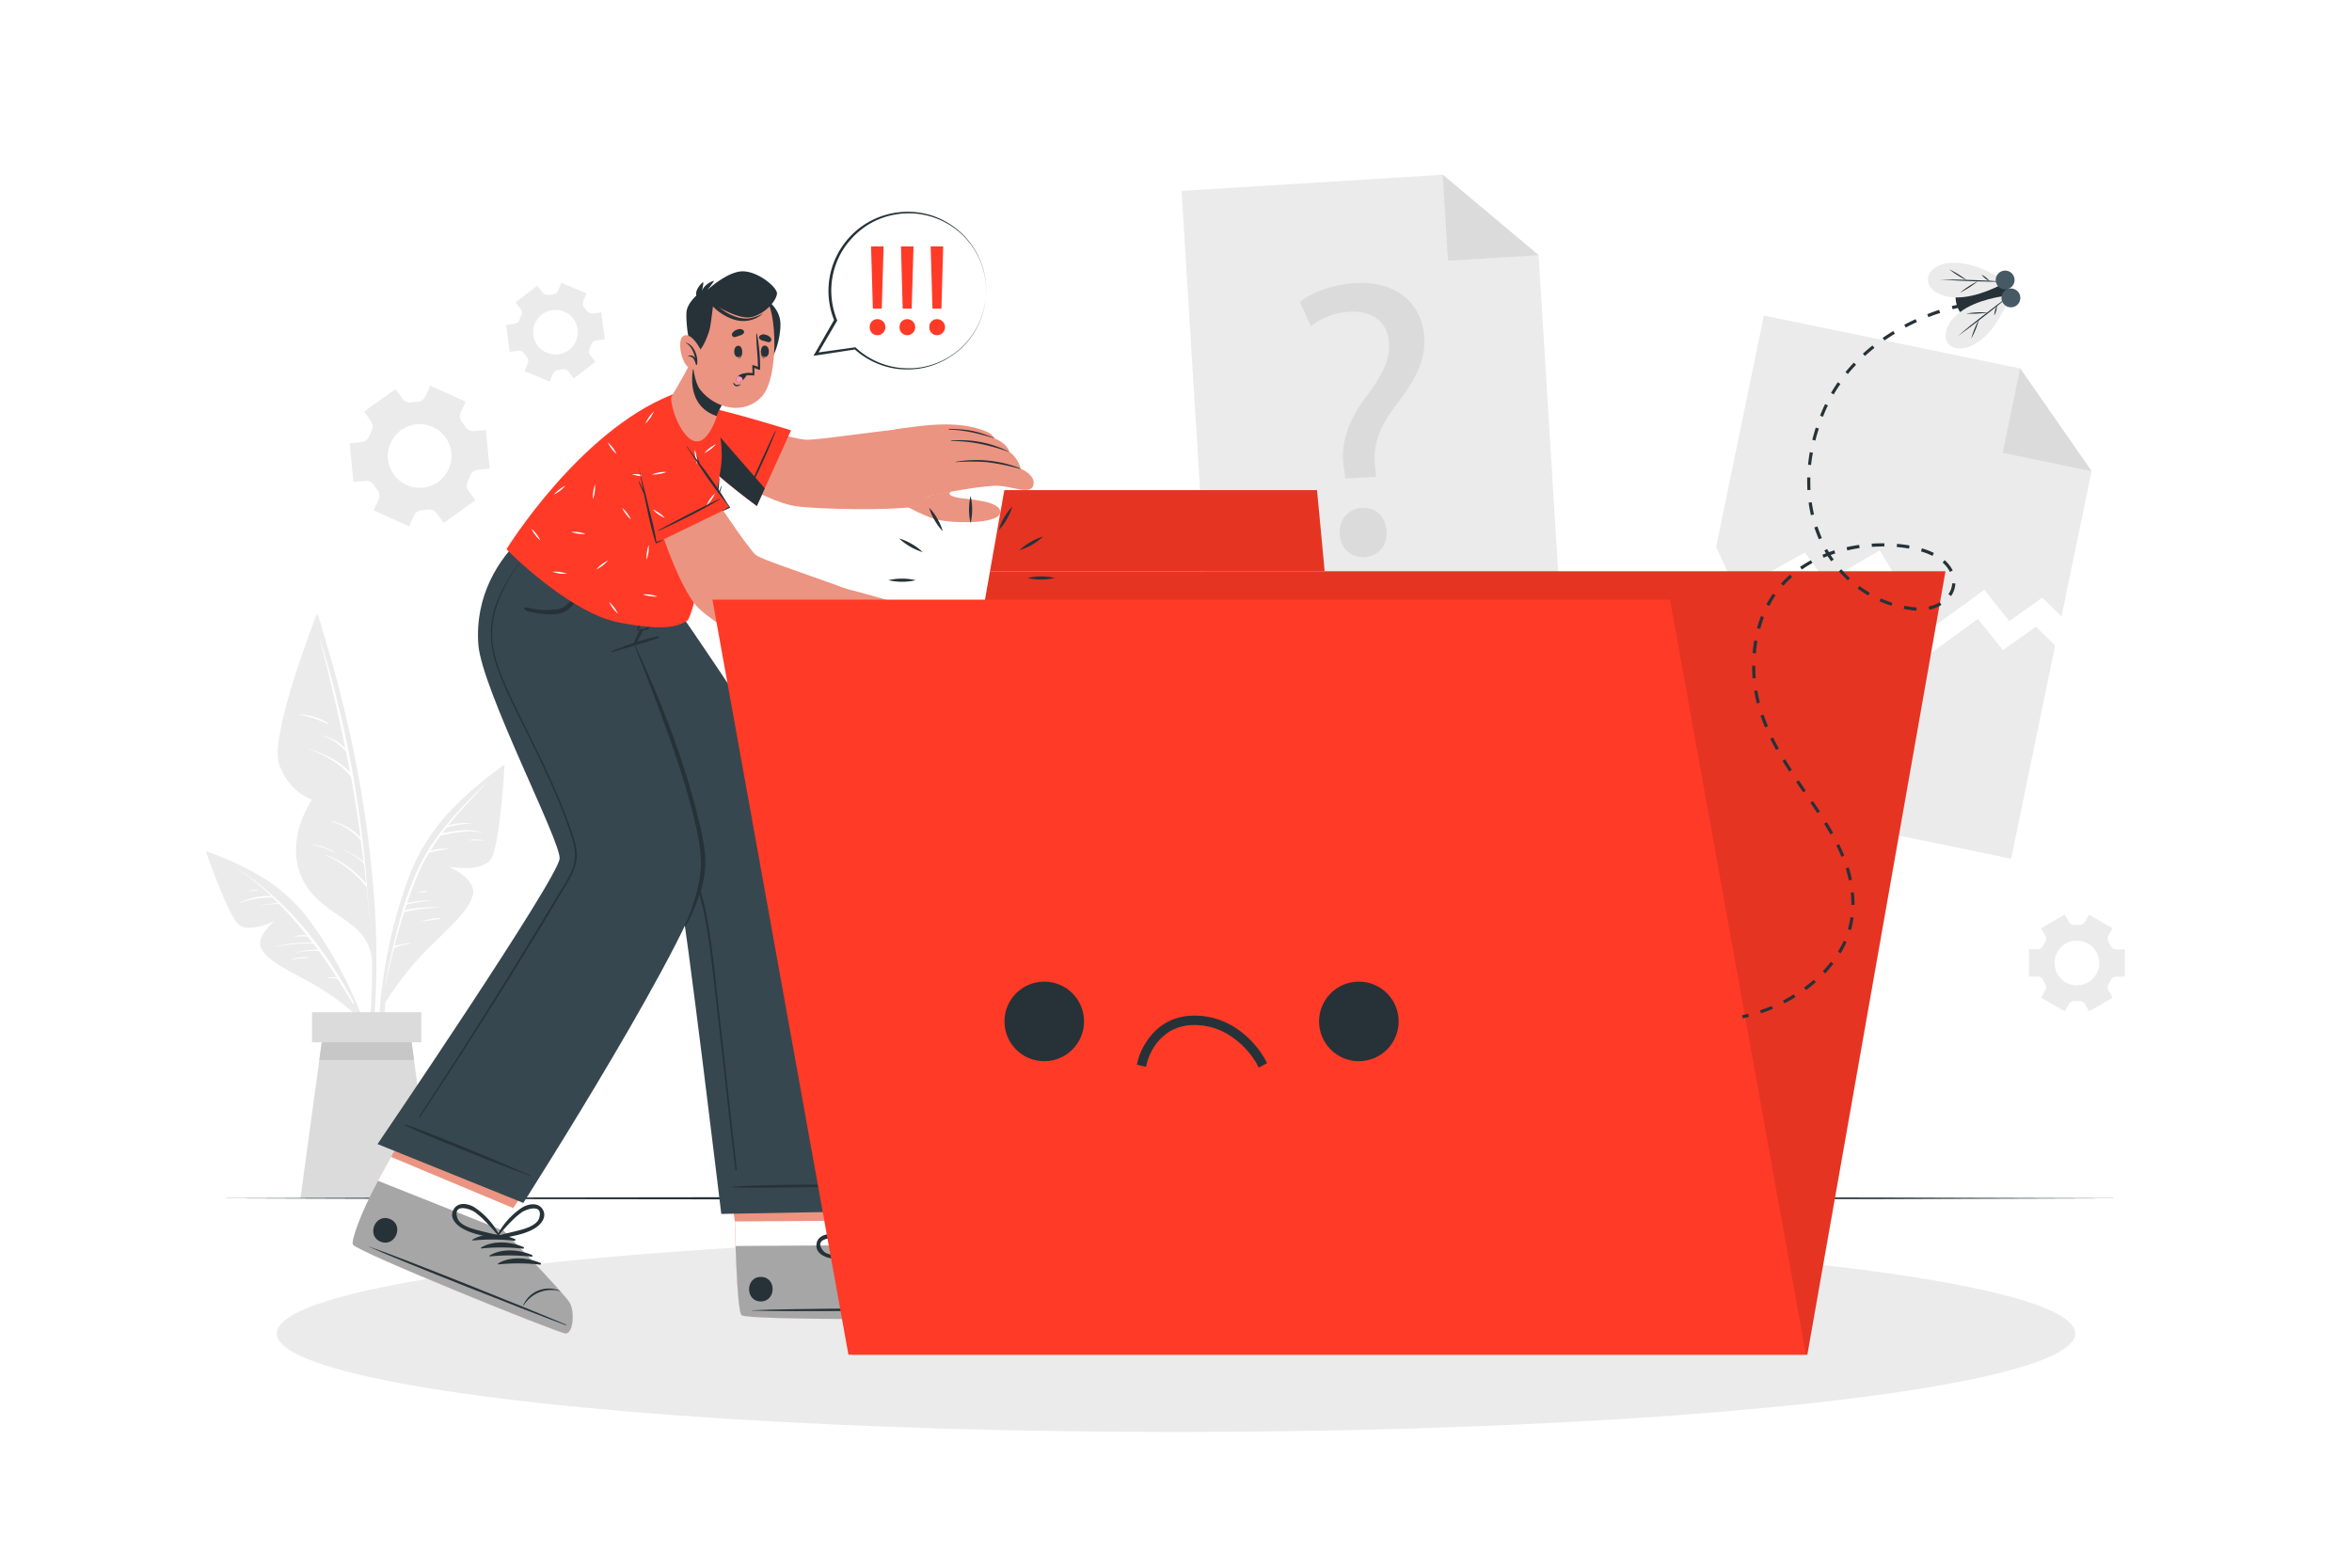 <svg class="animated" id="freepik_stories-no-data" xmlns="http://www.w3.org/2000/svg" viewBox="0 0 750 500" version="1.1" xmlns:xlink="http://www.w3.org/1999/xlink" xmlns:svgjs="http://svgjs.com/svgjs"><style>svg#freepik_stories-no-data:not(.animated) .animable {opacity: 0;}svg#freepik_stories-no-data.animated #freepik--background-complete--inject-32 {animation: 2.7s 1 forwards cubic-bezier(.36,-0.01,.5,1.38) lightSpeedLeft;animation-delay: 0s;}svg#freepik_stories-no-data.animated #freepik--Floor--inject-32 {animation: 1s 1 forwards cubic-bezier(.36,-0.01,.5,1.38) lightSpeedLeft;animation-delay: 0s;}svg#freepik_stories-no-data.animated #freepik--Shadow--inject-32 {animation: 1s 1 forwards cubic-bezier(.36,-0.01,.5,1.38) slideRight;animation-delay: 0s;}svg#freepik_stories-no-data.animated #freepik--Character--inject-32 {animation: 1.7s 1 forwards ease-in zoomOut;animation-delay: 0s;}svg#freepik_stories-no-data.animated #freepik--Folder--inject-32 {animation: 1.1s 1 forwards cubic-bezier(.36,-0.01,.5,1.38) slideRight;animation-delay: 0s;}svg#freepik_stories-no-data.animated #freepik--Fly--inject-32 {animation: 1s 1 forwards cubic-bezier(.36,-0.01,.5,1.38) zoomIn;animation-delay: 0s;}svg#freepik_stories-no-data.animated #freepik--speech-bubble--inject-32 {animation: 1s 1 forwards cubic-bezier(.36,-0.01,.5,1.38) slideRight;animation-delay: 0s;}            @keyframes lightSpeedLeft {              from {                transform: translate3d(-50%, 0, 0) skewX(20deg);                opacity: 0;              }              60% {                transform: skewX(-10deg);                opacity: 1;              }              80% {                transform: skewX(2deg);              }              to {                opacity: 1;                transform: translate3d(0, 0, 0);              }            }                    @keyframes slideRight {                0% {                    opacity: 0;                    transform: translateX(30px);                }                100% {                    opacity: 1;                    transform: translateX(0);                }            }                    @keyframes zoomOut {                0% {                    opacity: 0;                    transform: scale(1.5);                }                100% {                    opacity: 1;                    transform: scale(1);                }            }                    @keyframes zoomIn {                0% {                    opacity: 0;                    transform: scale(0.5);                }                100% {                    opacity: 1;                    transform: scale(1);                }            }        </style><g id="freepik--background-complete--inject-32" class="animable animator-active" style="transform-origin: 371.6px 218.955px;"><polygon points="666.95 150.27 657.38 196.62 651.22 190.61 640.74 198.09 632.73 188.14 614.77 201.2 599.42 175.53 582.3 185.56 575.51 176.2 553.77 188.45 547.23 174.44 562.47 100.63 644.17 117.5 666.95 150.27" style="fill: rgb(235, 235, 235); transform-origin: 607.09px 150.915px;" id="elsk6j8ib10o" class="animable"></polygon><polygon points="644.17 117.5 666.95 150.27 638.61 144.42 644.17 117.5" style="fill: rgb(219, 219, 219); transform-origin: 652.78px 133.885px;" id="eldm8m0rrpz6i" class="animable"></polygon><polygon points="655.34 205.88 641.31 273.88 531.26 251.16 545.19 183.71 551.73 197.71 573.48 185.46 580.26 194.82 597.39 184.8 612.73 210.47 630.7 197.41 638.7 207.35 649.19 199.88 655.34 205.88" style="fill: rgb(235, 235, 235); transform-origin: 593.3px 228.795px;" id="eltkdvc5d1wg" class="animable"></polygon><polygon points="497.83 197.91 385.68 204.85 376.77 60.89 460.05 55.73 490.62 81.38 497.83 197.91" style="fill: rgb(235, 235, 235); transform-origin: 437.3px 130.29px;" id="elicfglu11zl" class="animable"></polygon><polygon points="460.05 55.73 490.62 81.38 461.74 83.17 460.05 55.73" style="fill: rgb(219, 219, 219); transform-origin: 475.335px 69.45px;" id="elll8l2hp1o6r" class="animable"></polygon><path d="M429,152.6l-.44-3.25c-1.13-6.73.71-14.26,6.56-22.13,5.28-7,8.14-12,7.82-17.68-.36-6.4-4.61-10.44-12.52-10.12a22.31,22.31,0,0,0-12.45,4.6l-3.45-7.73c4-3.25,11-5.65,17.65-6,14.43-.8,21.45,7.74,22,17.27.48,8.53-3.94,14.94-9.56,22.43-5.16,6.83-6.85,12.46-6.12,18.83l.31,3.26Zm-1.78,17.71c-.26-4.64,2.69-8.08,7.08-8.32s7.59,2.84,7.85,7.49c.24,4.39-2.45,7.93-7.09,8.19C430.63,177.92,427.43,174.7,427.18,170.31Z" style="fill: rgb(219, 219, 219); transform-origin: 434.363px 133.961px;" id="elrtnq4kmvik" class="animable"></path><path d="M148.48,128.11,137.2,123l-1.57,3.45a3,3,0,0,1-2.57,1.72,14.48,14.48,0,0,0-1.85.18,3,3,0,0,1-2.85-1.18l-2.21-3.09-10.07,7.22,2.21,3.09a3,3,0,0,1,.2,3.07,18.29,18.29,0,0,0-.77,1.69,3,3,0,0,1-2.45,1.89l-3.77.37,1.21,12.33,3.79-.38a3,3,0,0,1,2.77,1.38c.16.26.33.51.51.76s.36.49.55.73a2.94,2.94,0,0,1,.42,3.05l-1.58,3.48,11.29,5.12,1.57-3.47a3,3,0,0,1,2.58-1.71,16.19,16.19,0,0,0,1.83-.18,3,3,0,0,1,2.85,1.18l2.21,3.09,10.08-7.22-2.21-3.09a2.91,2.91,0,0,1-.2-3.07,17.94,17.94,0,0,0,.75-1.68,2.94,2.94,0,0,1,2.45-1.89l3.79-.38-1.22-12.33-3.79.37a2.94,2.94,0,0,1-2.75-1.37c-.17-.26-.34-.51-.52-.76s-.36-.5-.55-.73a3,3,0,0,1-.42-3.07Zm-6.4,11.41a10.15,10.15,0,1,1-14.16-2.34A10.15,10.15,0,0,1,142.08,139.52Z" style="fill: rgb(235, 235, 235); transform-origin: 133.83px 145.44px;" id="elnwgbxw5id2h" class="animable"></path><path d="M658.38,291.71l-7.52,4.34,1.33,2.3a2,2,0,0,1-.07,2.17c-.23.36-.45.73-.65,1.12a2,2,0,0,1-1.83,1.14H647v8.69h2.66a2,2,0,0,1,1.83,1.14c.2.39.42.76.65,1.12a2,2,0,0,1,.07,2.17l-1.33,2.3,7.52,4.34,1.34-2.31a2.05,2.05,0,0,1,1.91-1h1.28a2.06,2.06,0,0,1,1.91,1l1.34,2.32,7.51-4.34-1.33-2.31a2.05,2.05,0,0,1,.08-2.16c.23-.36.45-.74.65-1.12a2,2,0,0,1,1.83-1.14h2.66v-8.69H674.9a2,2,0,0,1-1.83-1.14c-.2-.38-.42-.76-.65-1.12a2.05,2.05,0,0,1-.08-2.16l1.33-2.31-7.51-4.34L664.82,294a2.05,2.05,0,0,1-1.91,1l-.64,0-.64,0a2.08,2.08,0,0,1-1.92-1Zm3.89,8.3a7.12,7.12,0,1,1-7.11,7.11A7.11,7.11,0,0,1,662.27,300Z" style="fill: rgb(235, 235, 235); transform-origin: 662.29px 307.13px;" id="ela2rghsz06f" class="animable"></path><path d="M171.3,91.16l-6.89,5.28L166,98.55a2,2,0,0,1,.21,2.15,10.47,10.47,0,0,0-.5,1.2,2.05,2.05,0,0,1-1.67,1.37l-2.64.34,1.12,8.61,2.64-.34a2.06,2.06,0,0,1,2,.9,11.14,11.14,0,0,0,.78,1,2,2,0,0,1,.36,2.13l-1,2.46,8,3.33,1-2.46a2.05,2.05,0,0,1,1.77-1.25l.64-.07.63-.1a2.06,2.06,0,0,1,2,.75l1.63,2.13,6.89-5.28-1.61-2.11a2.06,2.06,0,0,1-.21-2.16,11.12,11.12,0,0,0,.5-1.19,2.05,2.05,0,0,1,1.67-1.37l2.64-.34-1.12-8.61-2.64.34a2.06,2.06,0,0,1-2-.89c-.25-.36-.51-.7-.79-1A2.07,2.07,0,0,1,186,96l1-2.46-8-3.33-1,2.46a2.07,2.07,0,0,1-1.77,1.25l-.64.06L175,94a2.06,2.06,0,0,1-2-.75Zm4.93,7.73a7.11,7.11,0,1,1-6.14,8A7.11,7.11,0,0,1,176.23,98.89Z" style="fill: rgb(235, 235, 235); transform-origin: 177.125px 105.955px;" id="elhvtaleedak7" class="animable"></path><path d="M119.82,316.78a275.64,275.64,0,0,0-.4-29,370.79,370.79,0,0,0-9.09-59.16c-2.54-10.94-5.66-21.7-8.92-32.45-.1-.33-.62-.24-.53.1,10.07,37.9,18.33,77,17.76,116.4-.16,11-1.44,21.85-2.48,32.81,0,.29.45.41.52.11C118.75,336.18,119.43,326.36,119.82,316.78Z" style="fill: rgb(235, 235, 235); transform-origin: 110.449px 270.864px;" id="elkosymw7a2eq" class="animable"></path><path d="M100.88,196.24S85.64,234.94,89.05,244s10.45,11,10.45,11-9.33,13.32-2.81,25.81,21,11.9,22,26.06C118.66,306.94,119.46,247.73,100.88,196.24Z" style="fill: rgb(235, 235, 235); transform-origin: 103.621px 251.555px;" id="el03dvqetrpzrs" class="animable"></path><path d="M117,282.49a.28.28,0,0,0,0-.2,354.31,354.31,0,0,0-14.78-77.85c0-.07-.15-.05-.13,0q4.53,17,8,34.14a16.87,16.87,0,0,0-7.28-4.06s-.08.06,0,.08a19.35,19.35,0,0,1,7.52,5c.44,2.25.88,4.49,1.29,6.74-3.41-3.81-8.13-5.7-12.86-7.5a.06.06,0,0,0,0,.11c4.93,2,9.83,4.58,13.17,8.83q1.74,9.63,3.06,19.33a18.43,18.43,0,0,0-9.09-5.21c-.11,0-.17.13-.06.16A19.16,19.16,0,0,1,115,268l.06,0q.45,3.4.86,6.83a23.37,23.37,0,0,0-6.37-3.84c-.06,0-.1.07,0,.09a21.89,21.89,0,0,1,6.39,4.23s.05,0,.08,0c.25,2.17.5,4.34.72,6.51a31,31,0,0,0-12.93-9.24.08.08,0,0,0,0,.16,33.68,33.68,0,0,1,12.74,9.81.3.3,0,0,0,.32.1c.33,3.33.63,6.66.87,10,0,.05.08.05.08,0Q117.43,287.62,117,282.49Z" style="fill: rgb(255, 255, 255); transform-origin: 108.272px 248.541px;" id="elg3ft5q4sbhg" class="animable"></path><path d="M104.75,230.71a19.09,19.09,0,0,0-9.16-2.86.06.06,0,0,0,0,.12,36.16,36.16,0,0,1,9.06,3C104.77,231,104.86,230.79,104.75,230.71Z" style="fill: rgb(255, 255, 255); transform-origin: 100.165px 229.411px;" id="el8hr9e8nf5q3" class="animable"></path><path d="M106.6,271.68a19.06,19.06,0,0,0-6.88-2.35c-.08,0-.09.11,0,.13a26.05,26.05,0,0,1,6.8,2.38C106.61,271.89,106.69,271.73,106.6,271.68Z" style="fill: rgb(255, 255, 255); transform-origin: 103.148px 270.59px;" id="elxdahhlzc949" class="animable"></path><path d="M159.9,244.67a103.7,103.7,0,0,0-17.65,15.42,63.19,63.19,0,0,0-12.37,21,156.93,156.93,0,0,0-9.22,50.2,122.32,122.32,0,0,0,2.71,28.23.27.27,0,0,0,.53-.1,158.6,158.6,0,0,1,.28-49.35c2.62-16,6.73-33.42,16.91-46.43,5.54-7.09,12.45-12.66,19.28-18.42C160.73,244.9,160.27,244.41,159.9,244.67Z" style="fill: rgb(235, 235, 235); transform-origin: 140.567px 302.162px;" id="eljnbkdrkfwkj" class="animable"></path><path d="M122.9,319.75a95,95,0,0,1,12.86-16.44c7.63-7.63,14.05-13.05,15.05-18.09s-7.64-8.76-7.64-8.76,10.55,1.9,13.44-2.53,4.28-30.09,4.28-30.09-19.2,13.71-28.15,32.93S122.9,319.75,122.9,319.75Z" style="fill: rgb(235, 235, 235); transform-origin: 141.895px 281.795px;" id="elnzr3xjw0rh" class="animable"></path><path d="M154.25,250.42c-8.08,7.93-16.21,16.39-21,26.82A102.83,102.83,0,0,0,129,288.29v0c-.24.76-.49,1.52-.72,2.28a.19.19,0,0,0,0,.12,218.27,218.27,0,0,0-5.46,23.71c0,.05.07.07.08,0,.83-4,1.74-8,2.76-12.07a.27.27,0,0,0,.12,0,17.14,17.14,0,0,1,5-1.28c.11,0,.1-.21,0-.2a18.78,18.78,0,0,0-5,.91c.93-3.63,1.94-7.26,3.08-10.83a53.32,53.32,0,0,1,11.39-1.49,0,0,0,0,0,0-.06,43,43,0,0,0-11.2.95c.2-.61.41-1.22.61-1.83a59.12,59.12,0,0,1,7.58-1.29s0-.08,0-.08a37,37,0,0,0-7.42.9c1-3.09,2.17-6.14,3.42-9.1a55,55,0,0,1,3.63-7,45.52,45.52,0,0,1,6.15-1.1s0-.1,0-.1a16.67,16.67,0,0,0-5.75.57c1-1.63,2.07-3.23,3.21-4.78h0c4.31-.95,8.67-1.84,13.08-1a.07.07,0,0,0,0-.13c-4.19-1.11-8.35-.47-12.52.35.45-.6.92-1.2,1.39-1.79a28.43,28.43,0,0,1,8-1.27,0,0,0,0,0,0-.09,21.09,21.09,0,0,0-7.5.67c3.56-4.42,7.49-8.58,11.38-12.69C154.58,250.34,154.44,250.23,154.25,250.42Z" style="fill: rgb(255, 255, 255); transform-origin: 138.64px 282.384px;" id="el8qn7cki0zrm" class="animable"></path><path d="M154,267.91a16.84,16.84,0,0,0-3.82-.13c-.15,0-.14.26,0,.27,1.26,0,2.53-.06,3.79,0A.08.08,0,0,0,154,267.91Z" style="fill: rgb(255, 255, 255); transform-origin: 152.051px 267.888px;" id="el4ukcb535dvq" class="animable"></path><path d="M140.21,292.8a17.2,17.2,0,0,0-5.92,1.18s0,.1,0,.09c2-.47,3.93-.66,5.91-1A.15.15,0,0,0,140.21,292.8Z" style="fill: rgb(255, 255, 255); transform-origin: 137.29px 293.435px;" id="elp34svdvz73" class="animable"></path><path d="M136.07,284.2a13.23,13.23,0,0,0-2.51.22.08.08,0,0,0,0,.15,12.39,12.39,0,0,0,2.51-.11A.13.13,0,0,0,136.07,284.2Z" style="fill: rgb(255, 255, 255); transform-origin: 134.854px 284.395px;" id="elga0ayochr3v" class="animable"></path><path d="M66.61,271.89a87.15,87.15,0,0,1,17.85,8.41,53.33,53.33,0,0,1,14.87,14.12,132.2,132.2,0,0,1,19.06,38.49,102.52,102.52,0,0,1,4.32,23.48.23.23,0,0,1-.45,0,133.21,133.21,0,0,0-11.62-39.87c-5.83-12.35-13.18-25.49-24.42-33.67-6.12-4.45-13-7.37-19.86-10.45C66,272.28,66.25,271.77,66.61,271.89Z" style="fill: rgb(235, 235, 235); transform-origin: 94.447px 314.222px;" id="elrfbv7jxrnik" class="animable"></path><path d="M113.91,324.1A80.28,80.28,0,0,0,99.7,313.77c-7.94-4.41-14.39-7.31-16.36-11.16s4.16-8.85,4.16-8.85-8.1,4-11.46,1.05-10.42-23.35-10.42-23.35S84.33,278.11,96,291.6,113.91,324.1,113.91,324.1Z" style="fill: rgb(235, 235, 235); transform-origin: 89.765px 297.78px;" id="elldr073zozy" class="animable"></path><path d="M112.93,319.89C103.58,302.33,91.09,286.44,74,276h0a86.26,86.26,0,0,1,12.52,9.8,19.88,19.88,0,0,0-10.06,2.12.06.06,0,0,0,0,.11,27.5,27.5,0,0,1,10.35-1.75.25.25,0,0,0,.12,0c.61.57,1.2,1.16,1.8,1.75a31.46,31.46,0,0,0-5.38.71s0,.08,0,.08a27,27,0,0,1,5.67-.47,116.91,116.91,0,0,1,8.83,10,8.84,8.84,0,0,0-3.76.27.07.07,0,1,0,0,.14,19.92,19.92,0,0,1,4-.05c.51.65,1,1.3,1.53,2a35.87,35.87,0,0,0-11.35,1.1c-.06,0,0,.1,0,.09A45.65,45.65,0,0,1,100,301c.48.63.93,1.28,1.4,1.92a24.56,24.56,0,0,0-6.76.78.07.07,0,0,0,0,.13,26.09,26.09,0,0,1,7-.54c2,2.77,3.94,5.61,5.79,8.47a6.36,6.36,0,0,0-3,.18,0,0,0,0,0,0,.08,13.26,13.26,0,0,1,3.21.16q2.5,3.88,4.82,7.85C112.7,320.29,113.06,320.12,112.93,319.89Z" style="fill: rgb(255, 255, 255); transform-origin: 93.479px 298.08px;" id="elx81gmo4480k" class="animable"></path><path d="M98.38,305.32a14.35,14.35,0,0,0-5.44.67s0,.09,0,.08a40.82,40.82,0,0,1,5.41-.56C98.48,305.51,98.51,305.33,98.38,305.32Z" style="fill: rgb(255, 255, 255); transform-origin: 95.702px 305.678px;" id="el4lg1pb72e0v" class="animable"></path><path d="M82.06,283.92a9.19,9.19,0,0,0-2.51.14c-.09,0-.06.16,0,.15.83-.09,1.64-.06,2.46-.08A.11.11,0,0,0,82.06,283.92Z" style="fill: rgb(255, 255, 255); transform-origin: 80.809px 284.05px;" id="elfg1jicdvmhb" class="animable"></path><polygon points="138.04 382.18 95.81 382.18 101.83 338.07 103.37 326.76 130.48 326.76 132.02 338.07 138.04 382.18" style="fill: rgb(219, 219, 219); transform-origin: 116.925px 354.47px;" id="el93t96m66j4c" class="animable"></polygon><polygon points="132.02 338.07 101.83 338.07 103.37 326.76 130.48 326.76 132.02 338.07" style="fill: rgb(199, 199, 199); transform-origin: 116.925px 332.415px;" id="elojay94kkv4c" class="animable"></polygon><rect x="99.49" y="322.84" width="34.86" height="9.58" style="fill: rgb(219, 219, 219); transform-origin: 116.92px 327.63px;" id="el0euz3u2i0xfe" class="animable"></rect></g><g id="freepik--Floor--inject-32" class="animable" style="transform-origin: 373px 382.18px;"><polygon points="68.96 382.18 144.97 381.94 220.98 381.85 373 381.68 525.02 381.85 601.03 381.94 677.04 382.18 601.03 382.43 525.02 382.51 373 382.68 220.98 382.51 144.97 382.42 68.96 382.18" style="fill: rgb(38, 50, 56); transform-origin: 373px 382.18px;" id="eliyyb4hztgw9" class="animable"></polygon></g><g id="freepik--Shadow--inject-32" class="animable" style="transform-origin: 375px 425.29px;"><ellipse cx="375" cy="425.29" rx="286.74" ry="31.42" style="fill: rgb(235, 235, 235); transform-origin: 375px 425.29px;" id="elum1wkpj27h" class="animable"></ellipse></g><g id="freepik--Character--inject-32" class="animable" style="transform-origin: 221.038px 255.912px;"><path d="M308.25,420.09c-2.33.79-69.14,1-71.7-.58-1-.6-1.57-10.33-2-22.11-.09-2.54-.16-5.17-.22-7.83L229,353.93l44.67-.29,4.21,35.65-.17,7.84s25.62,11.35,28.24,13.41S310.58,419.3,308.25,420.09Z" style="fill: rgb(235, 148, 129); transform-origin: 269.138px 387.167px;" id="elaak42nh391" class="animable"></path><path d="M308.25,420.09c-2.33.79-69.14,1-71.7-.58-1.18-.74-1.82-14.95-2.18-29.94l43.46-.28-.17,7.84s25.62,11.35,28.24,13.41S310.58,419.3,308.25,420.09Z" style="fill: rgb(255, 255, 255); transform-origin: 271.818px 404.992px;" id="el9c2xfa0hxnn" class="animable"></path><path d="M308.25,420.09c-2.33.79-69.14,1-71.7-.58-1-.6-1.57-10.33-2-22.11l43.07-.27s25.62,11.35,28.24,13.41S310.58,419.3,308.25,420.09Z" style="fill: rgb(166, 166, 166); transform-origin: 271.903px 408.912px;" id="elxawwv8r978j" class="animable"></path><path d="M307.28,417.42c-11.2-.24-56.4-.13-67.49.49-.09,0-.09.06,0,.07,11.1.47,56.3,0,67.49-.38C307.52,417.59,307.52,417.42,307.28,417.42Z" style="fill: rgb(38, 50, 56); transform-origin: 273.591px 417.74px;" id="elec8zdiijznu" class="animable"></path><path d="M301.59,408.15a9,9,0,0,0-6.69,2.76,8.66,8.66,0,0,0-2.48,6c0,.07.12.07.13,0a10.4,10.4,0,0,1,9-8.6A.07.07,0,0,0,301.59,408.15Z" style="fill: rgb(38, 50, 56); transform-origin: 297.036px 412.555px;" id="eli0kx98s71o" class="animable"></path><path d="M282,398.23c-4.48-.05-9.67,1.55-12.45,5.23-.1.14.1.29.23.22a62.24,62.24,0,0,1,12.3-4.9A.28.28,0,0,0,282,398.23Z" style="fill: rgb(38, 50, 56); transform-origin: 275.905px 400.963px;" id="elytwqotg1x2g" class="animable"></path><path d="M285.48,399.56c-4.49,0-9.68,1.56-12.45,5.23-.11.15.09.3.23.23a61.59,61.59,0,0,1,12.29-4.91A.28.28,0,0,0,285.48,399.56Z" style="fill: rgb(38, 50, 56); transform-origin: 279.377px 402.299px;" id="el5puu6ia1bh3" class="animable"></path><path d="M288.94,400.9c-4.48,0-9.67,1.55-12.45,5.23-.1.14.1.29.23.22a62.24,62.24,0,0,1,12.3-4.9A.28.28,0,0,0,288.94,400.9Z" style="fill: rgb(38, 50, 56); transform-origin: 282.845px 403.634px;" id="elwis2ltend1" class="animable"></path><path d="M292.41,402.24c-4.49-.05-9.68,1.55-12.45,5.23-.11.14.1.29.23.22a62,62,0,0,1,12.3-4.9A.28.28,0,0,0,292.41,402.24Z" style="fill: rgb(38, 50, 56); transform-origin: 286.313px 404.973px;" id="el028v8ugc1lzb" class="animable"></path><path d="M242.61,407.26c-5,0-5,7.85,0,7.82S247.65,407.23,242.61,407.26Z" style="fill: rgb(38, 50, 56); transform-origin: 242.618px 411.17px;" id="elk3j9hsvgj8d" class="animable"></path><path d="M286.81,386.25c-2.27-1.88-5.13,0-6.52,1.93a23.58,23.58,0,0,0-4,11.48c0,.09.07.13.14.13a.54.54,0,0,0,.81.35c3.18-2.21,6.86-4.19,9.27-7.32C287.88,391,289,388,286.81,386.25Zm-5.46,9.54c-1.54,1.13-3.13,2.18-4.63,3.37.8-2.24,1.49-4.5,2.51-6.66a25.05,25.05,0,0,1,1.62-3c1-1.49,5.36-5.25,5.82-.38C286.93,391.79,283.18,394.45,281.35,395.79Z" style="fill: rgb(38, 50, 56); transform-origin: 282.168px 392.846px;" id="elohwpjb4kzcj" class="animable"></path><path d="M265.13,401.36c3.9.58,7.93-.54,11.76-1.15a.55.55,0,0,0,.33-.82.12.12,0,0,0,0-.19,23.5,23.5,0,0,0-10.86-5.47c-2.36-.45-5.7.2-6,3.13C260,399.62,262.85,401,265.13,401.36Zm-2.72-2.54c-3-3.84,2.73-4.17,4.45-3.77a25.58,25.58,0,0,1,3.28,1.06,69.56,69.56,0,0,1,6.41,3.05c-1.9.19-3.77.53-5.66.79C268.63,400.25,264.09,400.93,262.41,398.82Z" style="fill: rgb(38, 50, 56); transform-origin: 268.815px 397.561px;" id="elqywkq1olqcp" class="animable"></path><path d="M163.32,189.2s51.87,88.24,53.26,94.44C218.71,293.16,230,387.17,230,387.17l54-1s-9.3-82.89-18.11-110.2c-6.34-19.67-52.12-84.91-52.12-84.91Z" style="fill: rgb(55, 71, 79); transform-origin: 223.66px 288.185px;" id="el6fefhpzxbl" class="animable"></path><path d="M279.09,377.93c-7.75-.06-35.22-.37-45.54.59-.08,0-.07.14,0,.15,3.55.51,37.78-.28,45.53-.53A.11.11,0,1,0,279.09,377.93Z" style="fill: rgb(38, 50, 56); transform-origin: 256.361px 378.336px;" id="elkp37pw2vfui" class="animable"></path><path d="M172.17,197.3c3.4,5.33,7,10.55,10.46,15.84S189.57,223.72,193,229q10.26,16,20,32.21A98.63,98.63,0,0,1,221.1,277a96.75,96.75,0,0,1,4.55,16.94c1.06,5.79,1.76,11.64,2.41,17.49q1,9.33,2.09,18.67,2.13,19.11,4.27,38.22c.17,1.56.34,3.12.5,4.69,0,.23-.39.27-.42,0-1.59-12.65-2.91-25.35-4.35-38q-1.08-9.47-2.15-18.93c-.67-5.87-1.31-11.75-2.22-17.58a115,115,0,0,0-3.8-17A81.65,81.65,0,0,0,214.52,265c-6.25-10.79-12.87-21.39-19.49-32s-13.42-21.31-20.4-31.79c-.86-1.29-1.73-2.58-2.63-3.85C171.93,197.29,172.11,197.2,172.17,197.3Z" style="fill: rgb(38, 50, 56); transform-origin: 203.452px 285.227px;" id="el29f0qv5qmn6" class="animable"></path><path d="M180.32,425.29c-2.46-.15-66-25.89-67.76-28.33a.84.84,0,0,1-.1-.47c0-2.19,4.41-9.83,8.09-19.87.23-.64,1.87-3.62,4.14-7.63C131,358,142,339.07,142,339.07l41.53,16.5-19.88,29.75-3.09,7.2s19.49,20.15,21.13,23S182.77,425.43,180.32,425.29Z" style="fill: rgb(235, 148, 129); transform-origin: 147.994px 382.181px;" id="elkipq7qjawkb" class="animable"></path><path d="M180.32,425.29c-2.46-.15-66-25.89-67.76-28.33a.84.84,0,0,1-.1-.47c0-2.19,4.41-9.83,8.09-19.87.23-.64,1.87-3.62,4.14-7.63l39,16.33-3.09,7.2s19.49,20.15,21.13,23S182.77,425.43,180.32,425.29Z" style="fill: rgb(255, 255, 255); transform-origin: 147.554px 397.141px;" id="elmfn48dkpgz" class="animable"></path><path d="M180.32,425.29c-2.46-.15-66-25.89-67.76-28.33-.68-.93,2.16-9.6,8-20.34l40,15.91s19.49,20.13,21.14,23S182.77,425.43,180.32,425.29Z" style="fill: rgb(166, 166, 166); transform-origin: 147.548px 400.956px;" id="elhddxfhpnfr7" class="animable"></path><path d="M180.42,422.45c-10.29-4.42-52.23-21.28-62.74-24.86-.09,0-.11,0,0,.06,10.11,4.6,52.18,21.12,62.7,25C180.58,422.7,180.64,422.54,180.42,422.45Z" style="fill: rgb(38, 50, 56); transform-origin: 149.082px 410.125px;" id="elqeyqq6v8egm" class="animable"></path><path d="M178.62,411.72a9,9,0,0,0-7.24,0,8.7,8.7,0,0,0-4.54,4.62c0,.06.09.11.12.05a10.41,10.41,0,0,1,11.61-4.59A.07.07,0,0,0,178.62,411.72Z" style="fill: rgb(38, 50, 56); transform-origin: 172.731px 413.688px;" id="elo9ksm9b0gz" class="animable"></path><path d="M164.19,395.18c-4.13-1.73-9.55-2.19-13.5.18-.15.09,0,.3.13.29a62.34,62.34,0,0,1,13.24.07A.28.28,0,0,0,164.19,395.18Z" style="fill: rgb(38, 50, 56); transform-origin: 157.499px 394.726px;" id="elvse2zb3diwk" class="animable"></path><path d="M166.9,397.72c-4.13-1.73-9.55-2.19-13.5.18-.15.09,0,.3.13.29a61.69,61.69,0,0,1,13.24.07A.28.28,0,0,0,166.9,397.72Z" style="fill: rgb(38, 50, 56); transform-origin: 160.209px 397.266px;" id="el56zd00jbb" class="animable"></path><path d="M169.62,400.26c-4.14-1.73-9.56-2.19-13.5.18-.16.09,0,.3.12.29a61.69,61.69,0,0,1,13.24.07A.28.28,0,0,0,169.62,400.26Z" style="fill: rgb(38, 50, 56); transform-origin: 162.93px 399.807px;" id="elok6fb634r5" class="animable"></path><path d="M172.33,402.8c-4.14-1.73-9.55-2.19-13.5.17-.16.1,0,.31.12.3a61.69,61.69,0,0,1,13.24.07A.28.28,0,0,0,172.33,402.8Z" style="fill: rgb(38, 50, 56); transform-origin: 165.64px 402.347px;" id="elq35k894dih" class="animable"></path><path d="M124.28,388.77c-4.67-1.86-7.57,5.41-2.88,7.27S129,390.63,124.28,388.77Z" style="fill: rgb(38, 50, 56); transform-origin: 122.849px 392.405px;" id="el5jnt36kb6e9" class="animable"></path><path d="M173.14,385.88c-1.41-2.59-4.74-1.95-6.77-.66a23.52,23.52,0,0,0-8,9.13.12.12,0,0,0,.08.17c0,.33.22.72.61.64,3.79-.87,7.94-1.32,11.34-3.32C172.35,390.68,174.47,388.33,173.14,385.88Zm-8.65,6.79c-1.85.47-3.71.85-5.54,1.39a69.94,69.94,0,0,1,4.81-5.23,25.34,25.34,0,0,1,2.65-2.2c1.45-1,6.93-2.85,5.53,1.84C171.17,391.06,166.7,392.11,164.49,392.67Z" style="fill: rgb(38, 50, 56); transform-origin: 165.956px 389.633px;" id="elk0j5mvancn" class="animable"></path><path d="M147.37,391.75c3.4,2,7.55,2.47,11.33,3.35.39.09.65-.3.62-.64a.11.11,0,0,0,.08-.17,23.52,23.52,0,0,0-8-9.15c-2-1.3-5.35-1.95-6.77.63S145.38,390.58,147.37,391.75Zm-1.56-3.38c-1.39-4.69,4.08-2.83,5.53-1.82a24.33,24.33,0,0,1,2.64,2.21,70,70,0,0,1,4.8,5.24c-1.83-.54-3.69-.93-5.54-1.4C151,392,146.57,391,145.81,388.37Z" style="fill: rgb(38, 50, 56); transform-origin: 151.796px 389.557px;" id="elhn5qlgz3ogj" class="animable"></path><path d="M166.88,383.66l-46.49-18.77s57.64-84.75,58.06-91.06c.38-5.58-24.94-54.2-25.93-68.37-1.08-15.3,6.28-27.13,14.38-34.48l47.95,20.39s-5.06,8.09-13,12.6c0,0,24.59,56.2,23.19,73.48S166.88,383.66,166.88,383.66Z" style="fill: rgb(55, 71, 79); transform-origin: 172.744px 277.32px;" id="elnymvep61acb" class="animable"></path><path d="M168.94,374.82c-6.72-2.89-4.75-2.16-11.51-5-3.3-1.38-25-10.41-28.34-11.16-.07,0-.12.1-.05.14,2.89,1.77,24.77,10.42,28.1,11.74,6.81,2.68,4.88,1.84,11.72,4.44A.1.1,0,1,0,168.94,374.82Z" style="fill: rgb(38, 50, 56); transform-origin: 149.023px 366.84px;" id="elu7gcd3ijvp" class="animable"></path><path d="M209.71,202.94a90.5,90.5,0,0,0-14.6,4.74.15.15,0,1,0,.1.29c4.9-1.43,9.88-2.77,14.7-4.46C210.28,203.38,210.09,202.86,209.71,202.94Z" style="fill: rgb(38, 50, 56); transform-origin: 202.557px 205.455px;" id="elhqev6s83cki" class="animable"></path><path d="M204,201a21.65,21.65,0,0,0-1.23,2.57,5.91,5.91,0,0,0-.63,2.15c0,.15.2.18.29.09a7.51,7.51,0,0,0,1.2-2c.41-.79.83-1.57,1.22-2.38C205.12,200.84,204.31,200.46,204,201Z" style="fill: rgb(38, 50, 56); transform-origin: 203.522px 203.3px;" id="elmh6onhve51g" class="animable"></path><path d="M204.6,196.46c.3-.74.59-1.47.9-2.21s.7-1.5,1-2.28c0-.12.24,0,.19.09-.3.74-.49,1.52-.72,2.28s-.49,1.52-.74,2.28c-.47,1.41-1,2.81-1.65,4.18a5.3,5.3,0,0,0,2.3-.4,4.13,4.13,0,0,0,1.63-2c.42-.82.81-1.66,1.24-2.48a16.57,16.57,0,0,0,1.33-2.79c0-.12.24,0,.19.09a32.45,32.45,0,0,1-2.55,5.91c-.45.73-.8,1.5-1.62,1.78a6.78,6.78,0,0,1-2.73.19c-.12,0-.26,0-.22-.18A47.4,47.4,0,0,1,204.6,196.46Z" style="fill: rgb(38, 50, 56); transform-origin: 206.71px 196.54px;" id="elqpu1t9uweyf" class="animable"></path><path d="M202.56,205.8c1.71,3.61,3.21,7.21,4.8,10.81s3,7.08,4.43,10.66c2.86,7.22,5.42,14.58,7.67,22,1.11,3.68,2.14,7.39,3.06,11.13a80,80,0,0,1,2.22,11.36,30,30,0,0,1-1,11.4,66.68,66.68,0,0,1-4.23,10.63c-1.05,2.16-1.4,1.87-.9.78,1.43-3.1,5.18-12.49,4.91-20.38A58.82,58.82,0,0,0,221.78,263q-1.31-5.67-2.95-11.25c-2.13-7.34-4.66-14.53-7.26-21.71-1.46-4-3-8-4.5-12s-3-7.68-4.68-12.1C202.34,205.76,202.51,205.69,202.56,205.8Z" style="fill: rgb(38, 50, 56); transform-origin: 213.642px 250.577px;" id="el5ns7a87yjif" class="animable"></path><path d="M167.27,193.87c.83-.31,2,.2,2.84.34a24.28,24.28,0,0,0,3.29.33,23.78,23.78,0,0,0,3.27-.11,7,7,0,0,0,3.13-.83,15.93,15.93,0,0,0,4-4.23,24.61,24.61,0,0,0,3.11-5.46c0-.12.21,0,.17.08-.35,1.11-.61,2.23-1,3.32a20.15,20.15,0,0,1-1.54,2.95,12.61,12.61,0,0,1-4.14,4.7c-1.93,1.1-4.41,1-6.56.91a25.63,25.63,0,0,1-3.71-.49c-.88-.19-2.36-.33-2.92-1.1A.27.27,0,0,1,167.27,193.87Z" style="fill: rgb(38, 50, 56); transform-origin: 177.113px 189.89px;" id="el8ilghq34qut" class="animable"></path><path d="M133.66,356q11.46-17.36,22.5-35t21.78-35.55c1.71-2.85,3.68-5.69,4.78-8.85,1.2-3.43.52-6.76-.56-10.12a171.63,171.63,0,0,0-7.14-18c-2.68-5.91-5.57-11.72-8.41-17.55s-5.81-11.59-8-17.67c-2-5.81-2.81-11.83-1.25-17.85s4.92-11.34,8.43-16.35c.92-1.32,1.87-2.63,2.8-4,.07-.1.22,0,.15.12-3.87,5.22-7.64,10.75-9.91,16.88a29.15,29.15,0,0,0-1.92,9.45,30.59,30.59,0,0,0,1.51,9.67c1.88,6.08,4.85,11.83,7.62,17.55s5.73,11.64,8.46,17.53A187.64,187.64,0,0,1,182,264.45c.93,2.75,2,5.63,1.92,8.58-.07,3.23-1.61,6.14-3.21,8.86-7,11.85-14.17,23.56-21.47,35.2s-14.81,23.28-22.41,34.8l-2.88,4.35C133.8,356.42,133.54,356.21,133.66,356Z" style="fill: rgb(38, 50, 56); transform-origin: 158.777px 265.664px;" id="elm64wkd7lwzf" class="animable"></path><path d="M217.51,137.47c4.33,9.5,26.2,22.59,36.44,24,7.36,1,29.74,1.36,37.41.19,9-1.38,2.12-25.63-3.19-25-14.6,1.7-27,3.6-30.9,3.6-4.76,0-30.51-8.26-33.61-9.43C216.06,128,215.06,132.08,217.51,137.47Z" style="fill: rgb(235, 148, 129); transform-origin: 256.021px 146.149px;" id="elw282m4he9l" class="animable"></path><path d="M217.65,140c5.48,8.11,23.69,21.37,23.69,21.37l2.53-5.6,8.37-18.52S235.51,132,224.5,129.6a24.12,24.12,0,0,0-3.94-.56C213.53,128.66,212.92,133,217.65,140Z" style="fill: rgb(255, 58, 39); transform-origin: 233.418px 145.193px;" id="elo34anqnl1ad" class="animable"></path><path d="M217.65,140c5.48,8.11,23.69,21.37,23.69,21.37l2.53-5.6c-6.79-7.89-17.28-19.84-23.31-26.71C213.53,128.66,212.92,133,217.65,140Z" style="fill: rgb(38, 50, 56); transform-origin: 229.233px 145.202px;" id="elylfb0sxm5" class="animable"></path><path d="M238.06,157.61c1.39-3.41,7.57-17.14,9.11-20,.1-.2.26-.18.17,0a201.71,201.71,0,0,1-9.14,20C238.16,157.73,238,157.69,238.06,157.61Z" style="fill: rgb(38, 50, 56); transform-origin: 242.707px 147.577px;" id="elm3lqi9047g" class="animable"></path><path d="M285.49,136.91c8.88-1.16,19.87-3.15,29.18.8a5,5,0,0,1,2.49,2.13c4.2,1.7,4.66,4.19,4.66,4.19,3.43,2.78,3.55,5.4,3.55,5.4s4.92,2,4.17,5.22c-.82,3.56-7.56,0-12.46.29-11.25.7-27,4.83-30.25,5.35Z" style="fill: rgb(235, 148, 129); transform-origin: 307.554px 147.829px;" id="elylcbh5243b9" class="animable"></path><path d="M304.78,147.39a72.4,72.4,0,0,1,9.88,0,71.88,71.88,0,0,1,10.6,2.15.09.09,0,0,0,.06-.17,38.29,38.29,0,0,0-20.54-2.08C304.62,147.27,304.62,147.4,304.78,147.39Z" style="fill: rgb(38, 50, 56); transform-origin: 315.02px 148.135px;" id="eltv24lav48fp" class="animable"></path><path d="M303.38,140.67c3.23,0,8.91.16,18.41,3.47a0,0,0,0,0,0-.06,34.41,34.41,0,0,0-18.43-3.57C303.18,140.53,303.16,140.66,303.38,140.67Z" style="fill: rgb(38, 50, 56); transform-origin: 312.505px 142.263px;" id="elbd4a3xqr18" class="animable"></path><path d="M302.69,137c5.49.28,8.92,1.16,14.44,2.82a0,0,0,0,0,0-.06c-6.08-2.54-8.57-2.78-14.47-3C302.47,136.84,302.48,137,302.69,137Z" style="fill: rgb(38, 50, 56); transform-origin: 309.827px 138.29px;" id="elae7h5ez1d9e" class="animable"></path><path d="M303.58,156.64c-1.43.67-1.08,1.42,1.65,2.05s14.08.82,13.68,4.78-16.41,3.46-20.88,2.06-11.2-5.24-11.2-5.24C290,159.76,297.44,157.75,303.58,156.64Z" style="fill: rgb(235, 148, 129); transform-origin: 302.875px 161.597px;" id="elbsb3hcl5hcr" class="animable"></path><path d="M229.4,152.61c-.07,1.71-.23,3.45-.47,5.18,0-.07,0-.13.07-.19.33-.9.66-1.82,1.06-2.69,0,0,.1,0,.09,0a14.42,14.42,0,0,1-.86,2.78c-.18.43-.35.85-.54,1.27-.12.77-.26,1.53-.41,2.29-.3,1.43-1.65,7.51-2,8.54-.06.21-.32.16-.3-.08.07-1.12,1.2-7.45,1.43-8.89a77.71,77.71,0,0,1,1.79-8.25C229.31,152.52,229.41,152.56,229.4,152.61Z" style="fill: rgb(38, 50, 56); transform-origin: 228.095px 161.235px;" id="eld71n8s7zkha" class="animable"></path><path d="M219,198.08c-2.67,1.37-6.11,3.5-21.61.45-1-.2-1.94-.44-2.92-.73-14.53-4.36-32-21.45-32.95-22.66,0,0,23.09-37.43,52.62-49.2,3.65-1.45,9.69,1.35,13,4.84,1.19,1.25,3.78,10.44,2.79,17.88S221.66,196.71,219,198.08Z" style="fill: rgb(255, 58, 39); transform-origin: 195.835px 162.819px;" id="elqhhyhuec4gg" class="animable"></path><path d="M216.92,148.32a11.34,11.34,0,0,1-.65,4.66,10.85,10.85,0,0,1,.65-4.66Z" style="fill: rgb(255, 255, 255); transform-origin: 216.592px 150.65px;" id="eljafrd02iix" class="animable"></path><path d="M206.85,173.81a10.33,10.33,0,0,1-.08,2.36,9.8,9.8,0,0,1-.57,2.3,9.85,9.85,0,0,1,.08-2.37A10.37,10.37,0,0,1,206.85,173.81Z" style="fill: rgb(255, 255, 255); transform-origin: 206.523px 176.14px;" id="elwlojroaq3vb" class="animable"></path><path d="M189.74,154.54a11.35,11.35,0,0,1-.65,4.67,10.93,10.93,0,0,1,.65-4.67Z" style="fill: rgb(255, 255, 255); transform-origin: 189.412px 156.875px;" id="eltkpc96xodba" class="animable"></path><path d="M223.51,172.51a10.39,10.39,0,0,1-.08,2.37,9.8,9.8,0,0,1-.57,2.3,9.85,9.85,0,0,1,.08-2.37A10.32,10.32,0,0,1,223.51,172.51Z" style="fill: rgb(255, 255, 255); transform-origin: 223.183px 174.845px;" id="el70he2c9ml7h" class="animable"></path><path d="M201.54,151.24a10.33,10.33,0,0,1,2.36.07,9.83,9.83,0,0,1,2.3.58,11.27,11.27,0,0,1-4.66-.65Z" style="fill: rgb(255, 255, 255); transform-origin: 203.87px 151.561px;" id="el3w39d9ar69w" class="animable"></path><path d="M182.12,169.65a11.34,11.34,0,0,1,4.66.65,10.85,10.85,0,0,1-4.66-.65Z" style="fill: rgb(255, 255, 255); transform-origin: 184.45px 169.978px;" id="elckfgf2r2y" class="animable"></path><path d="M205,189.58a11.27,11.27,0,0,1,4.66.65,10.91,10.91,0,0,1-4.66-.65Z" style="fill: rgb(255, 255, 255); transform-origin: 207.33px 189.907px;" id="eljcvk04065bl" class="animable"></path><path d="M176.13,182.34a11.34,11.34,0,0,1,4.66.65,10.91,10.91,0,0,1-4.66-.65Z" style="fill: rgb(255, 255, 255); transform-origin: 178.46px 182.668px;" id="el76bkz2r0qdf" class="animable"></path><path d="M216.77,130.4a11.34,11.34,0,0,1,4.66.65,11.34,11.34,0,0,1-4.66-.65Z" style="fill: rgb(255, 255, 255); transform-origin: 219.1px 130.725px;" id="eli9zk1n5xntb" class="animable"></path><path d="M211.12,136.78a9.75,9.75,0,0,1-1.72,1.62,10.62,10.62,0,0,1-2,1.22A10.17,10.17,0,0,1,209.1,138,10.54,10.54,0,0,1,211.12,136.78Z" style="fill: rgb(255, 255, 255); transform-origin: 209.26px 138.2px;" id="el7bu8yuqud2i" class="animable"></path><path d="M180.33,154.91a10.11,10.11,0,0,1-1.73,1.61,9.43,9.43,0,0,1-2,1.22,10.53,10.53,0,0,1,1.73-1.61A9.68,9.68,0,0,1,180.33,154.91Z" style="fill: rgb(255, 255, 255); transform-origin: 178.465px 156.325px;" id="el6fslxtz1mi4" class="animable"></path><path d="M218.78,163.09a10.17,10.17,0,0,1-1.73,1.62,9.68,9.68,0,0,1-2,1.22,10.17,10.17,0,0,1,1.73-1.62A10.32,10.32,0,0,1,218.78,163.09Z" style="fill: rgb(255, 255, 255); transform-origin: 216.915px 164.51px;" id="elq6iwfz1o2n" class="animable"></path><path d="M193.88,178.77a10.17,10.17,0,0,1-1.73,1.62,9.86,9.86,0,0,1-2,1.22,10.17,10.17,0,0,1,1.73-1.62A10.32,10.32,0,0,1,193.88,178.77Z" style="fill: rgb(255, 255, 255); transform-origin: 192.015px 180.19px;" id="eljrp4xijsgf" class="animable"></path><path d="M228.32,141.67a10.17,10.17,0,0,1-1.73,1.62,10.62,10.62,0,0,1-2,1.22,10.17,10.17,0,0,1,1.73-1.62A9.86,9.86,0,0,1,228.32,141.67Z" style="fill: rgb(255, 255, 255); transform-origin: 226.455px 143.09px;" id="elmhmre7l1yme" class="animable"></path><path d="M227.8,159.84a10.17,10.17,0,0,1-1.62-1.73,9.61,9.61,0,0,1-1.22-2,9.75,9.75,0,0,1,1.62,1.72A10.93,10.93,0,0,1,227.8,159.84Z" style="fill: rgb(255, 255, 255); transform-origin: 226.38px 157.975px;" id="elj8ch57056ok" class="animable"></path><path d="M172.3,172.36a10.17,10.17,0,0,1-1.62-1.73,10.32,10.32,0,0,1-1.22-2,10.17,10.17,0,0,1,1.62,1.73A9.86,9.86,0,0,1,172.3,172.36Z" style="fill: rgb(255, 255, 255); transform-origin: 170.88px 170.495px;" id="elirdw57zdt6f" class="animable"></path><path d="M221.05,187.25a9.75,9.75,0,0,1-1.62-1.72,10.62,10.62,0,0,1-1.22-2,10.17,10.17,0,0,1,1.62,1.73A10.05,10.05,0,0,1,221.05,187.25Z" style="fill: rgb(255, 255, 255); transform-origin: 219.63px 185.39px;" id="elijs20u0mf5" class="animable"></path><path d="M196.62,144.8a10.11,10.11,0,0,1-1.62-1.72,10.93,10.93,0,0,1-1.22-2,9.75,9.75,0,0,1,1.62,1.72A10.93,10.93,0,0,1,196.62,144.8Z" style="fill: rgb(255, 255, 255); transform-origin: 195.2px 142.94px;" id="el1q5gggh3xf8j" class="animable"></path><path d="M197.05,195.73a10.17,10.17,0,0,1-1.62-1.73,10.54,10.54,0,0,1-1.22-2,9.75,9.75,0,0,1,1.62,1.72A10.42,10.42,0,0,1,197.05,195.73Z" style="fill: rgb(255, 255, 255); transform-origin: 195.63px 193.865px;" id="el2f9qw1gpzd4" class="animable"></path><path d="M201.2,165.69a10.53,10.53,0,0,1-1.61-1.73,9.43,9.43,0,0,1-1.22-2,10.11,10.11,0,0,1,1.61,1.73A9.68,9.68,0,0,1,201.2,165.69Z" style="fill: rgb(255, 255, 255); transform-origin: 199.785px 163.825px;" id="el789agnjlx2d" class="animable"></path><path d="M221.73,140.75c-3.77-.7-7.31-8.49-7.76-13.73,0-.36,1.76-3.21,3.77-6.78,1.22-2.17,2.51-4.62,3.54-6.94.21-.47,1.44,1.12,1.44,1.12l2.68,2,8.85,6.79a40.34,40.34,0,0,0-5.33,8.27,5,5,0,0,0-.32,1,1.22,1.22,0,0,0,0,.17C228.05,134.63,225.36,141.42,221.73,140.75Z" style="fill: rgb(235, 148, 129); transform-origin: 224.11px 127.005px;" id="elp15w63gtmwr" class="animable"></path><path d="M228.6,132.53a1.22,1.22,0,0,0,0,.17,9.91,9.91,0,0,1-1.53-.59c-9.69-4.54-5.42-17.52-5.42-17.52l3.8,1.88,8.85,6.79a40.34,40.34,0,0,0-5.33,8.27A5,5,0,0,0,228.6,132.53Z" style="fill: rgb(38, 50, 56); transform-origin: 227.506px 123.645px;" id="elwb26yhi7fpi" class="animable"></path><path d="M244.42,95.58s4.43,2.81,4.45,7.81-2,9.89-2.42,10.07S244.42,95.58,244.42,95.58Z" style="fill: rgb(38, 50, 56); transform-origin: 246.645px 104.521px;" id="elfztfpvi3kub" class="animable"></path><path d="M222.44,98.18c-2.66,5.25-2.52,21.8.8,26.06,4.82,6.18,14.1,8.31,19.71,2.2,5.43-5.92,4.87-27.48,1-31.5C238.32,89,226.38,90.41,222.44,98.18Z" style="fill: rgb(235, 148, 129); transform-origin: 233.762px 110.68px;" id="el2egbh3vbxvz" class="animable"></path><path d="M222.87,124h0" style="fill: none; stroke: rgb(245, 167, 158); stroke-linecap: round; stroke-linejoin: round; stroke-width: 0px; transform-origin: 222.87px 124px;" id="elmdfd450hxjp" class="animable"></path><path d="M236.56,111.43s-.09.06-.08.1c.06,1.13-.06,2.43-1.07,2.83,0,0,0,.07,0,.06C236.66,114.22,236.8,112.49,236.56,111.43Z" style="fill: rgb(38, 50, 56); transform-origin: 236.034px 112.925px;" id="elw4vqbv9gtoa" class="animable"></path><path d="M235.53,110.28c-1.82-.1-1.88,3.54-.19,3.63S237.05,110.36,235.53,110.28Z" style="fill: rgb(38, 50, 56); transform-origin: 235.379px 112.095px;" id="eldcy4fz4eo76" class="animable"></path><path d="M242.73,111.39s.09,0,.09.1c-.06,1.13.07,2.43,1.09,2.82,0,0,0,.07,0,.06C242.65,114.18,242.5,112.45,242.73,111.39Z" style="fill: rgb(38, 50, 56); transform-origin: 243.275px 112.88px;" id="elkcsns6cqmmk" class="animable"></path><path d="M243.76,110.23c1.81-.11,1.9,3.53.22,3.63S242.24,110.32,243.76,110.23Z" style="fill: rgb(38, 50, 56); transform-origin: 243.925px 112.045px;" id="el0092bw3rc9b1" class="animable"></path><path d="M234.39,107.51a14.64,14.64,0,0,0,1.41-.48,2.4,2.4,0,0,0,1.36-.76.77.77,0,0,0-.11-.93,1.91,1.91,0,0,0-1.92-.23,2.83,2.83,0,0,0-1.64,1.19A.83.83,0,0,0,234.39,107.51Z" style="fill: rgb(38, 50, 56); transform-origin: 235.328px 106.239px;" id="el95w2z3onnvn" class="animable"></path><path d="M245,109.12a14.65,14.65,0,0,1-1.44-.4,2.4,2.4,0,0,1-1.39-.69.75.75,0,0,1,.06-.93,1.89,1.89,0,0,1,1.9-.33,2.8,2.8,0,0,1,1.7,1.1A.82.82,0,0,1,245,109.12Z" style="fill: rgb(38, 50, 56); transform-origin: 243.998px 107.889px;" id="elkvx79tvai0l" class="animable"></path><path d="M234,122.12c.27.27.53.63.94.67a3,3,0,0,0,1.22-.26s.07,0,0,.06a1.51,1.51,0,0,1-1.44.59,1.21,1.21,0,0,1-.88-1A.06.06,0,0,1,234,122.12Z" style="fill: rgb(38, 50, 56); transform-origin: 235.013px 122.631px;" id="eldrjchcmdkzh" class="animable"></path><path d="M240.54,117.3s.05,1.68,0,2.47a16.48,16.48,0,0,0-4.61.16c-.36.08-.32-.21.09-.4a6.76,6.76,0,0,1,3.92-.52c.08-.21-.13-2.6,0-2.59a6.68,6.68,0,0,1,1.74.6c0-3.52-.56-7-.51-10.52,0-.12.19-.14.21,0a56.64,56.64,0,0,1,1,11.3C242.39,118.23,240.84,117.46,240.54,117.3Z" style="fill: rgb(38, 50, 56); transform-origin: 239.034px 113.173px;" id="el6xxoow40j89" class="animable"></path><path d="M238.29,119.17a5,5,0,0,1-2.1,2.51c-1.51.61-2-.76-.48-2A4.88,4.88,0,0,1,238.29,119.17Z" style="fill: rgb(38, 50, 56); transform-origin: 236.538px 120.493px;" id="ely1pzedkhuhg" class="animable"></path><path d="M236.72,121.37a2,2,0,0,1-.53.31c-1.39.56-1.94-.55-.82-1.67C236.13,120.07,237,120.35,236.72,121.37Z" style="fill: rgb(255, 153, 186); transform-origin: 235.772px 120.92px;" id="elh5nl27np55c" class="animable"></path><path d="M221.68,112.33c1.83.56,3.93-4.94,4.53-7,.52-1.86,1.12-7.77,1.21-8.18s8,5.23,12.58,3.89,7.69-5.49,7.76-7.42-5.66-6.83-10.61-7.08-11.66,6-11.66,6a23,23,0,0,0,2.2-2.94c-.08-.22-3.28,1.06-3.87,3.34,0,0,.64-2.87.4-2.92s-2.73,2.4-2.17,4.26c0,0-2.88,2.49-3.14,5.22S219.53,111.67,221.68,112.33Z" style="fill: rgb(38, 50, 56); transform-origin: 233.313px 99.451px;" id="elv9dj4jfp5ud" class="animable"></path><path d="M243.28,100a15.21,15.21,0,0,1-4.35,1.56,10.33,10.33,0,0,1-5-.8,15.36,15.36,0,0,1-4.36-2.58c-1.15-.94-2.18-2.09-3.41-2.93-.31-.22-.66.23-.47.51a16.52,16.52,0,0,0,8.36,6.16,9.53,9.53,0,0,0,9.22-1.88S243.3,100,243.28,100Z" style="fill: rgb(38, 50, 56); transform-origin: 234.462px 98.79px;" id="elk1ftkyaypk" class="animable"></path><path d="M223.59,111.84s-2.84-5.76-5.4-4.83-1,8.9,1.63,10.36a2.85,2.85,0,0,0,4-.94Z" style="fill: rgb(235, 148, 129); transform-origin: 220.352px 112.368px;" id="els8ihdvbbydc" class="animable"></path><path d="M218.7,109.28s-.06,0,0,.08c1.82,1.08,2.56,3,3,5a1.57,1.57,0,0,0-2.26-.78c-.06,0,0,.11,0,.11a1.75,1.75,0,0,1,1.81.9,8.45,8.45,0,0,1,.68,1.68c.06.19.39.14.36-.07v0C222.72,113.71,221.32,109.94,218.7,109.28Z" style="fill: rgb(38, 50, 56); transform-origin: 220.52px 112.834px;" id="elo3x5um2zlq" class="animable"></path><path d="M204.84,137.56c-2,11.33,10.28,49.5,18.15,56.63,11.71,10.6,33.36,17.57,41.21,19.84,3.42,1,12.88-23.07,9.42-24.66C266.21,186,243.19,178.8,241,177s-15.39-20.87-21.27-31.85C211.86,130.37,205.83,131.83,204.84,137.56Z" style="fill: rgb(235, 148, 129); transform-origin: 239.496px 173.773px;" id="eljgnmcnrn50h" class="animable"></path><path d="M267.79,187.25s10.22,2.61,16.81,4.62c3.68,1.13,9.82,3.62,12.15,5.68,3.48,3.09,16.06,18.21,12.46,21.34-3.26,2.84-12.42-11.53-12.42-11.53s10.52,13.68,6,16.37S290,208.81,290,208.81s10.49,14.3,5.36,16.33c-3.88,1.53-12.2-14-12.2-14s8.94,12.35,5,14.1c-4.34,1.94-12.91-11.92-12.91-11.92-10.72,2.77-17-.3-21.13-3C253.15,209.66,267.79,187.25,267.79,187.25Z" style="fill: rgb(235, 148, 129); transform-origin: 281.962px 206.338px;" id="elkcr6fe34pna" class="animable"></path><path d="M293.45,202.39c1.3,1.56,2.62,3.14,3.77,4.81s2.24,3.39,3.23,5.16a34.62,34.62,0,0,1,3.2,7.26c-1.72-4.4-5.75-10.45-6.9-12.12s-2.22-3.4-3.36-5.07C293.36,202.39,293.42,202.35,293.45,202.39Z" style="fill: rgb(38, 50, 56); transform-origin: 298.516px 210.997px;" id="elcuzstn7utvg" class="animable"></path><path d="M287.34,206.44c2.22,1.76,6.87,8.3,8.66,12.69.08.18,0,.17-.13,0-1.4-2.17-7.08-10.57-8.58-12.66C287.26,206.44,287.31,206.41,287.34,206.44Z" style="fill: rgb(38, 50, 56); transform-origin: 291.656px 212.844px;" id="eld8lakbibxy" class="animable"></path><path d="M281.47,209a31.33,31.33,0,0,1,6.42,10c.07.18-.07.15-.18,0-2.07-3.37-3.67-6-6.35-9.91C281.32,209,281.41,208.91,281.47,209Z" style="fill: rgb(38, 50, 56); transform-origin: 284.629px 214.043px;" id="elygpgkbu2e5" class="animable"></path><path d="M216,138.39c-9.13-12.91-14.59-8.13-12.76,5.89,1.72,13.11,6.31,28.73,6.31,28.73l23-11.16S221.81,146.66,216,138.39Z" style="fill: rgb(255, 58, 39); transform-origin: 217.719px 151.929px;" id="el49ecroq1hjv" class="animable"></path><path d="M221.55,143.47a10.28,10.28,0,0,1,.65,2.27,10.39,10.39,0,0,1,.15,2.37,10.34,10.34,0,0,1-.64-2.28A9.77,9.77,0,0,1,221.55,143.47Z" style="fill: rgb(255, 255, 255); transform-origin: 221.95px 145.79px;" id="eli0f0hrhoio" class="animable"></path><path d="M207.92,151.32a11,11,0,0,1,4.63-.8,10.26,10.26,0,0,1-2.27.64A9.8,9.8,0,0,1,207.92,151.32Z" style="fill: rgb(255, 255, 255); transform-origin: 210.235px 150.922px;" id="elcty0siziu8o" class="animable"></path><path d="M208.51,131.24a11.16,11.16,0,0,1-2.71,3.85,11.16,11.16,0,0,1,2.71-3.85Z" style="fill: rgb(255, 255, 255); transform-origin: 207.155px 133.165px;" id="elc8lky2dejfm" class="animable"></path><path d="M228,157.35a10.44,10.44,0,0,1-1.15,2.07,10.11,10.11,0,0,1-1.56,1.78,11.16,11.16,0,0,1,2.71-3.85Z" style="fill: rgb(255, 255, 255); transform-origin: 226.645px 159.275px;" id="elqru2ekcaurj" class="animable"></path><path d="M212,165.18a10,10,0,0,1-2.07-1.15,10.06,10.06,0,0,1-1.78-1.56,11.16,11.16,0,0,1,3.85,2.71Z" style="fill: rgb(255, 255, 255); transform-origin: 210.075px 163.825px;" id="elnpurjz4ly" class="animable"></path><path d="M219,142.28c1.23,1.69,2.5,3.34,3.76,5q-.48-1.26-.84-2.55a0,0,0,1,1,.06,0c.25.66.54,1.31.78,2l.36,1a1.8,1.8,0,0,1,.08.21c1,1.29,2,2.58,2.92,3.9,1.13,1.58,2.22,3.18,3.32,4.78s2.21,3.59,3.4,5.2c.11.14-2,1-2.23,1.11s-.35-.08-.13-.15,1.9-1.1,1.92-1.12c-1.1-1.62-2.37-3.11-3.52-4.68s-2.29-3.14-3.4-4.73c-2.25-3.24-4.31-6.6-6.55-9.85A0,0,0,0,1,219,142.28Z" style="fill: rgb(38, 50, 56); transform-origin: 225.887px 152.622px;" id="eloqaux982p9" class="animable"></path><path d="M203.78,153.56c.35.68.73,1.35,1,2.05l.38.87c-.53-2.49-1-5-1.55-7.49,0,0,0,0,0,0,1.06,4,2.13,8.09,3.11,12.15.93,3.88,2.06,7.8,2.6,11.76a13.05,13.05,0,0,1,2.16-.73,10.66,10.66,0,0,1-2.38,1.15,124.82,124.82,0,0,1-3-12.24c-.25-1.12-.48-2.24-.72-3.36-.26-.68-.57-1.33-.88-2s-.59-1.42-.87-2.13C203.69,153.55,203.76,153.51,203.78,153.56Z" style="fill: rgb(38, 50, 56); transform-origin: 207.545px 161.155px;" id="el0n88k282hz2n" class="animable"></path><path d="M209.89,169.15c3.2-1.8,16.57-8.72,19.56-10,.21-.09.32,0,.11.14a201.57,201.57,0,0,1-19.6,10C209.88,169.31,209.8,169.2,209.89,169.15Z" style="fill: rgb(38, 50, 56); transform-origin: 219.762px 164.203px;" id="el05szf2k8bbyd" class="animable"></path></g><g id="freepik--Folder--inject-32" class="animable" style="transform-origin: 423.775px 294.185px;"><polygon points="576.32 432.05 271.64 432.05 315.69 182.2 620.37 182.2 576.32 432.05" style="fill: rgb(255, 58, 39); transform-origin: 446.005px 307.125px;" id="elqhrmw77yinl" class="animable"></polygon><polygon points="419.97 156.32 320.26 156.32 315.69 182.2 422.4 182.2 419.97 156.32" style="fill: rgb(255, 58, 39); transform-origin: 369.045px 169.26px;" id="el2apxulvouk7" class="animable"></polygon><g id="eli8ekir9su"><g style="opacity: 0.1; transform-origin: 446.005px 294.185px;" class="animable"><polygon points="576.32 432.05 271.64 432.05 315.69 182.2 620.37 182.2 576.32 432.05" id="eldevy7mhq83l" class="animable" style="transform-origin: 446.005px 307.125px;"></polygon><polygon points="419.97 156.32 320.26 156.32 315.69 182.2 422.4 182.2 419.97 156.32" id="elolcyfykr8m9" class="animable" style="transform-origin: 369.045px 169.26px;"></polygon></g></g><path d="M309.5,166.88a19.17,19.17,0,0,1,0-8.7,19.17,19.17,0,0,1,0,8.7Z" style="fill: rgb(38, 50, 56); transform-origin: 309.5px 162.53px;" id="ela2gtyyxtwue" class="animable"></path><path d="M300.64,169.44a17,17,0,0,1-2.61-3.52,17.35,17.35,0,0,1-1.75-4,16.58,16.58,0,0,1,2.61,3.51A17.61,17.61,0,0,1,300.64,169.44Z" style="fill: rgb(38, 50, 56); transform-origin: 298.46px 165.68px;" id="elot4we41jcid" class="animable"></path><path d="M294.24,176.09a19.18,19.18,0,0,1-7.53-4.35,17.16,17.16,0,0,1,4,1.74A17.58,17.58,0,0,1,294.24,176.09Z" style="fill: rgb(38, 50, 56); transform-origin: 290.475px 173.915px;" id="el3fowshgukki" class="animable"></path><path d="M292,185.05a19.17,19.17,0,0,1-8.7,0,19.17,19.17,0,0,1,8.7,0Z" style="fill: rgb(38, 50, 56); transform-origin: 287.65px 185.05px;" id="el1ffqwwve3gh" class="animable"></path><path d="M294.6,193.91a17.64,17.64,0,0,1-3.52,2.61,17.16,17.16,0,0,1-4,1.74,17,17,0,0,1,3.52-2.61A16.8,16.8,0,0,1,294.6,193.91Z" style="fill: rgb(38, 50, 56); transform-origin: 290.84px 196.085px;" id="el5dej57eirb5" class="animable"></path><path d="M301.24,200.3a19.13,19.13,0,0,1-4.35,7.54,16.83,16.83,0,0,1,1.75-4A17.31,17.31,0,0,1,301.24,200.3Z" style="fill: rgb(38, 50, 56); transform-origin: 299.065px 204.07px;" id="elgq8odth3syt" class="animable"></path><path d="M310.2,202.51a17.45,17.45,0,0,1,.5,4.35,17,17,0,0,1-.5,4.35,16.57,16.57,0,0,1-.5-4.35A17.45,17.45,0,0,1,310.2,202.51Z" style="fill: rgb(38, 50, 56); transform-origin: 310.2px 206.86px;" id="el4eqeac1y0dn" class="animable"></path><path d="M319.06,200a17,17,0,0,1,2.61,3.52,16.8,16.8,0,0,1,1.74,4,19.13,19.13,0,0,1-4.35-7.54Z" style="fill: rgb(38, 50, 56); transform-origin: 321.235px 203.75px;" id="el9pssy475o1d" class="animable"></path><path d="M325.45,193.3a16.8,16.8,0,0,1,4,1.74,17,17,0,0,1,3.52,2.61,16.8,16.8,0,0,1-4-1.74A17,17,0,0,1,325.45,193.3Z" style="fill: rgb(38, 50, 56); transform-origin: 329.21px 195.475px;" id="elog32u7wxyy" class="animable"></path><path d="M327.66,184.34a19.22,19.22,0,0,1,8.71,0,19.22,19.22,0,0,1-8.71,0Z" style="fill: rgb(38, 50, 56); transform-origin: 332.015px 184.34px;" id="elv1i74p61lbh" class="animable"></path><path d="M325.1,175.48a17.31,17.31,0,0,1,3.52-2.6,16.44,16.44,0,0,1,4-1.75,19.13,19.13,0,0,1-7.54,4.35Z" style="fill: rgb(38, 50, 56); transform-origin: 328.85px 173.305px;" id="elxulkk8z1l2p" class="animable"></path><path d="M318.45,169.09a17.58,17.58,0,0,1,1.74-4,17,17,0,0,1,2.61-3.52,16.8,16.8,0,0,1-1.74,4A17,17,0,0,1,318.45,169.09Z" style="fill: rgb(38, 50, 56); transform-origin: 320.625px 165.33px;" id="el21g36pl0l6u" class="animable"></path><polygon points="575.87 432.05 270.54 432.05 227.18 191.27 532.52 191.27 575.87 432.05" style="fill: rgb(255, 58, 39); transform-origin: 401.525px 311.66px;" id="elcv1vsaeygl" class="animable"></polygon><circle cx="332.99" cy="325.77" r="12.69" style="fill: rgb(38, 50, 56); transform-origin: 332.99px 325.77px;" id="eliijdgqy3d8" class="animable"></circle><circle cx="433.31" cy="325.77" r="12.69" style="fill: rgb(38, 50, 56); transform-origin: 433.31px 325.77px;" id="elwosvlpoz2g" class="animable"></circle><path d="M401.38,340.49l-.7-1.33c-.06-.12-6.62-12.24-19.81-12.24-12,0-15,11.41-15.08,11.9l-.36,1.45-2.91-.7.35-1.46c0-.14,3.58-14.19,18-14.19,15,0,22.17,13.28,22.47,13.85l.7,1.32Z" style="fill: rgb(38, 50, 56); transform-origin: 383.28px 332.205px;" id="elop92ec1gngc" class="animable"></path></g><g id="freepik--Fly--inject-32" class="animable" style="transform-origin: 599.868px 204.293px;"><path d="M555.71,324.8l-.21-1c.65-.14,1.29-.29,1.93-.46l.25,1C557,324.51,556.37,324.66,555.71,324.8Z" style="fill: rgb(38, 50, 56); transform-origin: 556.59px 324.07px;" id="el2jde10ca82g" class="animable"></path><path d="M561.55,323.19l-.32-.94c1.25-.43,2.5-.9,3.71-1.41l.39.92C564.1,322.28,562.83,322.76,561.55,323.19ZM569,320l-.45-.88c1.17-.61,2.34-1.27,3.45-2l.52.85C571.38,318.76,570.19,319.43,569,320Zm6.88-4.23-.59-.81c1.08-.79,2.12-1.62,3.1-2.47l.66.75C578,314.15,577,315,575.87,315.81Zm6.1-5.32-.73-.69c.92-1,1.79-2,2.59-3l.79.61C583.8,308.47,582.91,309.5,582,310.49Zm4.95-6.4-.85-.53a29.08,29.08,0,0,0,1.84-3.48l.92.41A33.74,33.74,0,0,1,586.92,304.09Zm3.31-7.42-1-.28a26.14,26.14,0,0,0,.81-3.83l1,.13A25.66,25.66,0,0,1,590.23,296.67Zm1.11-8h-1v-.29c0-1.21-.07-2.44-.19-3.65l1-.1a36.24,36.24,0,0,1,.2,3.75Zm-1.8-7.83a39.3,39.3,0,0,0-1-3.82l1-.3c.41,1.3.76,2.62,1,3.91Zm-2.37-7.53c-.48-1.18-1-2.39-1.64-3.61l.9-.45c.61,1.24,1.17,2.48,1.66,3.68Zm-3.5-7.13c-.62-1.09-1.3-2.24-2-3.42l.85-.53c.73,1.19,1.42,2.35,2,3.46Zm-4.18-6.79c-.73-1.1-1.47-2.21-2.23-3.32l.83-.56c.76,1.11,1.5,2.22,2.23,3.34ZM575,252.73c-.75-1.1-1.51-2.21-2.25-3.31l.83-.56c.74,1.1,1.49,2.21,2.24,3.3Zm-4.47-6.66c-.73-1.12-1.44-2.26-2.14-3.4l.85-.52c.7,1.14,1.41,2.26,2.13,3.38Zm-4.17-6.87c-.68-1.21-1.31-2.41-1.88-3.56l.9-.45c.56,1.14,1.19,2.32,1.85,3.52ZM562.81,232c-.53-1.25-1-2.52-1.44-3.76l1-.32c.42,1.21.89,2.46,1.41,3.69Zm-2.6-7.63c-.33-1.3-.62-2.63-.84-4l1-.16c.22,1.28.49,2.58.82,3.86Zm-1.34-8c-.1-1.23-.15-2.47-.15-3.71v-.33h1v.32c0,1.21,0,2.43.15,3.63Zm1-8-1-.1c0-.27.05-.55.08-.84.12-1.07.27-2.14.45-3.16l1,.17c-.17,1-.32,2.05-.44,3.1C560,207.85,560,208.12,559.92,208.4Zm1.39-7.78-1-.27c.37-1.32.8-2.61,1.28-3.84l.93.36A36.6,36.6,0,0,0,561.31,200.62Zm49.83-5.83c-.56,0-1.14-.08-1.71-.16-.78-.11-1.56-.24-2.33-.39l.2-1c.74.14,1.51.27,2.27.38.54.07,1.09.12,1.62.15Zm4.11-.31-.21-1a11.54,11.54,0,0,0,3.56-1.38l.52.85A12.45,12.45,0,0,1,615.25,194.48Zm-51.06-1.19-.89-.47a35.46,35.46,0,0,1,2.11-3.46l.82.57A32.66,32.66,0,0,0,564.19,193.29Zm39-.06a38.51,38.51,0,0,1-3.8-1.43l.41-.92a34.09,34.09,0,0,0,3.69,1.39Zm19-3.12-.83-.56a7,7,0,0,0,1.22-3.49l1,.07A8,8,0,0,1,622.17,190.11Zm-26.4-.15a36.69,36.69,0,0,1-3.39-2.23l.59-.8a35.28,35.28,0,0,0,3.3,2.16Zm-27.1-3.12-.74-.67a33.81,33.81,0,0,1,2.89-2.85l.66.75A33.41,33.41,0,0,0,568.67,186.84Zm20.59-1.69a37,37,0,0,1-2.83-2.91l.75-.66a36.84,36.84,0,0,0,2.75,2.83Zm32.55-2.71a9.77,9.77,0,0,0-2.33-3l.66-.75a10.8,10.8,0,0,1,2.57,3.29Zm-47.22-.79-.57-.82a38.58,38.58,0,0,1,3.47-2.11l.47.88A37.77,37.77,0,0,0,574.59,181.65Zm9.34-2.6c-.38-.54-.75-1.09-1.1-1.66l-1.3.51-.38-.92,1.15-.46c-.18-.3-.36-.6-.53-.9l.87-.49c.2.35.4.7.61,1q.84-.3,1.71-.57l.29,1c-.49.15-1,.31-1.46.48.31.49.63,1,1,1.43Zm32.33-1.72a21.3,21.3,0,0,0-3-1.22l-.66-.21.29-1,.68.22a21.6,21.6,0,0,1,3.12,1.27Zm-27.18-1.79-.21-1c1.29-.29,2.63-.53,4-.72l.15,1C591.67,175,590.36,175.25,589.08,175.54Zm19.7-.54c-1.25-.22-2.57-.39-3.92-.51l.08-1c1.39.12,2.74.29,4,.52Zm-11.85-.58-.07-1c1.19-.07,2.38-.11,3.56-.11h.49v1h-.48C599.27,174.31,598.09,174.34,596.93,174.42ZM580,172c-.54-1.22-1-2.49-1.45-3.78l1-.31c.42,1.26.89,2.5,1.41,3.69Zm-2.53-7.68c-.3-1.29-.55-2.63-.74-4l1-.14c.19,1.32.43,2.63.72,3.9Zm-1.12-8c-.05-.9-.08-1.82-.08-2.74,0-.43,0-.87,0-1.3l1,0c0,.43,0,.85,0,1.28,0,.9,0,1.81.07,2.68Zm1.19-8-1-.1c.14-1.32.33-2.67.56-4l1,.17C577.83,145.72,577.64,147,577.51,148.34Zm1.37-7.81-1-.24c.32-1.29.69-2.59,1.1-3.89l1,.31C579.56,138,579.19,139.27,578.88,140.53Zm2.4-7.57-.93-.36c.49-1.25,1-2.5,1.61-3.71l.9.44C582.29,130.51,581.76,131.73,581.28,133Zm3.44-7.13-.87-.51c.68-1.15,1.41-2.3,2.17-3.4l.82.57C586.09,123.57,585.38,124.69,584.72,125.83Zm4.51-6.51-.78-.63c.84-1,1.74-2.06,2.67-3l.72.69C590.93,117.3,590.05,118.3,589.23,119.32Zm5.44-5.76-.67-.74c1-.89,2-1.77,3.07-2.62l.62.79C596.65,111.82,595.63,112.69,594.67,113.56Zm6.21-4.94-.57-.83c1.09-.75,2.23-1.49,3.39-2.19l.51.85C603.08,107.14,602,107.87,600.88,108.62Zm6.79-4.13-.47-.88c1.18-.63,2.4-1.23,3.62-1.79l.42.91C610,103.28,608.83,103.88,607.67,104.49Zm7.23-3.32-.37-.94c1.26-.49,2.53-1,3.79-1.37l.32,1C617.4,100.22,616.14,100.68,614.9,101.17Z" style="fill: rgb(38, 50, 56); transform-origin: 591.125px 211.015px;" id="el9ln88g75jpa" class="animable"></path><path d="M622.64,98.62l-.25-1c1.24-.32,2-.46,2-.46l.18,1S623.85,98.31,622.64,98.62Z" style="fill: rgb(38, 50, 56); transform-origin: 623.48px 97.89px;" id="elhj2ga7pjfch" class="animable"></path><path d="M640.32,92.16c-2.55-7.9-19.63-5.06-16.3,5.27S642.87,100.07,640.32,92.16Z" style="fill: rgb(38, 50, 56); transform-origin: 632.096px 95.021px;" id="elc34ebd1skfi" class="animable"></path><path d="M614.73,89c.13-3.47,4.95-6.14,11.77-4.91s13.23,5.83,13.23,5.83S633,94,626.11,94.75,614.6,92.46,614.73,89Z" style="fill: rgb(235, 235, 235); transform-origin: 627.229px 89.325px;" id="eluaulq3ry18" class="animable"></path><path d="M639.73,89.9c-3.54,0-7.07-.1-10.6-.21s-7.07-.29-10.6-.57c3.54,0,7.08.09,10.61.2S636.21,89.61,639.73,89.9Z" style="fill: rgb(38, 50, 56); transform-origin: 629.13px 89.51px;" id="elw88s1iwrwv7" class="animable"></path><path d="M621.58,85.91a29.75,29.75,0,0,1,5.65,3.53,26.64,26.64,0,0,1-2.92-1.6A28.63,28.63,0,0,1,621.58,85.91Z" style="fill: rgb(38, 50, 56); transform-origin: 624.405px 87.675px;" id="el4i7cigfqn4p" class="animable"></path><path d="M630.85,89.57A32.47,32.47,0,0,1,625,93.35a32.47,32.47,0,0,1,5.88-3.78Z" style="fill: rgb(38, 50, 56); transform-origin: 627.94px 91.46px;" id="elqmpf9fumt69" class="animable"></path><path d="M631.88,87.62a7.24,7.24,0,0,1,2.58,2.08,6.85,6.85,0,0,1-1.41-.89A7.32,7.32,0,0,1,631.88,87.62Z" style="fill: rgb(38, 50, 56); transform-origin: 633.17px 88.66px;" id="elwd9i720ikm" class="animable"></path><path d="M621.23,109.55c2.13,2.74,7.6,2.08,12.41-2.9S641,94.18,641,94.18s-7.88.6-13.89,4S619.09,106.8,621.23,109.55Z" style="fill: rgb(235, 235, 235); transform-origin: 630.7px 102.665px;" id="el0mn2da0b7nh" class="animable"></path><path d="M641,94.18c-2.88,2-5.68,4.22-8.49,6.37s-5.56,4.37-8.25,6.66c2.88-2,5.68-4.21,8.48-6.36S638.27,96.48,641,94.18Z" style="fill: rgb(38, 50, 56); transform-origin: 632.63px 100.695px;" id="elokltwx2b86s" class="animable"></path><path d="M628.58,108a28.53,28.53,0,0,0,1.43-3,26.73,26.73,0,0,0,1.08-3.16,27.77,27.77,0,0,0-1.43,3A28.52,28.52,0,0,0,628.58,108Z" style="fill: rgb(38, 50, 56); transform-origin: 629.835px 104.92px;" id="elpx56m8enh6" class="animable"></path><path d="M634,99.64a33.06,33.06,0,0,0-7,.37,29.2,29.2,0,0,0,3.5,0A31.11,31.11,0,0,0,634,99.64Z" style="fill: rgb(38, 50, 56); transform-origin: 630.5px 99.828px;" id="el882r0nh35zd" class="animable"></path><path d="M635.93,100.63a7.15,7.15,0,0,0,.62-1.56,7.48,7.48,0,0,0,.26-1.65,7.45,7.45,0,0,0-.88,3.21Z" style="fill: rgb(38, 50, 56); transform-origin: 636.37px 99.025px;" id="elyh7ztm0zfa" class="animable"></path><path d="M640.32,92.16a3,3,0,1,1,1.93-3.77A3,3,0,0,1,640.32,92.16Z" style="fill: rgb(69, 90, 100); transform-origin: 639.393px 89.307px;" id="eli3ghim4qxy8" class="animable"></path><path d="M642.16,97.87a3,3,0,1,1,1.93-3.78A3,3,0,0,1,642.16,97.87Z" style="fill: rgb(69, 90, 100); transform-origin: 641.236px 95.016px;" id="elw6on71n6elk" class="animable"></path></g><g id="freepik--speech-bubble--inject-32" class="animable" style="transform-origin: 286.93px 92.686px;"><path d="M314.31,95.32a24.92,24.92,0,0,1-41.64,15.77l-12.47,1.83,6.24-10.78a24.92,24.92,0,1,1,47.87-6.82Z" style="fill: rgb(255, 255, 255); transform-origin: 287.321px 92.742px;" id="el6cva01wrm07" class="animable"></path><path d="M314.31,95.32a25,25,0,0,1-5,12.63,22.11,22.11,0,0,1-4.89,4.83,24.26,24.26,0,0,1-6,3.35,24.53,24.53,0,0,1-6.71,1.6,25,25,0,0,1-3.46.07,22.18,22.18,0,0,1-3.45-.36,25.16,25.16,0,0,1-12.33-6.09l.29.09-12.45,1.91-.91.14.46-.8,6.2-10.8,0,.43a25.18,25.18,0,0,1,1.54-22.21,25.54,25.54,0,0,1,7.8-8.32,25.37,25.37,0,0,1,21.91-3,25.53,25.53,0,0,1,9.61,5.9A25,25,0,0,1,314.31,95.32Zm0,0a24.65,24.65,0,0,0-28.26-27,24.38,24.38,0,0,0-10.29,4.06,25.69,25.69,0,0,0-7.46,8.14,24.62,24.62,0,0,0-3.17,10.54A24.87,24.87,0,0,0,266.89,102l.09.22-.12.21-6.28,10.76-.44-.66,12.48-1.75.17,0,.12.11A24.56,24.56,0,0,0,284.85,117a21.23,21.23,0,0,0,3.38.41,24.26,24.26,0,0,0,3.41,0,25,25,0,0,0,6.66-1.47,23.44,23.44,0,0,0,6-3.24,22.78,22.78,0,0,0,4.9-4.77A25,25,0,0,0,314.31,95.32Z" style="fill: rgb(38, 50, 56); transform-origin: 286.93px 92.686px;" id="elpgpjoemsr3t" class="animable"></path><path d="M277.34,104.35a2.42,2.42,0,0,1,2.44-2.56,2.56,2.56,0,0,1,0,5.12A2.42,2.42,0,0,1,277.34,104.35Zm1-5.91-.58-19.84h4l-.58,19.84Z" style="fill: rgb(255, 58, 39); transform-origin: 279.838px 92.755px;" id="ele8cyxgdeqsu" class="animable"></path><path d="M286.85,104.35a2.42,2.42,0,0,1,2.43-2.56,2.56,2.56,0,0,1,0,5.12A2.42,2.42,0,0,1,286.85,104.35Zm1-5.91L287.3,78.6h4l-.58,19.84Z" style="fill: rgb(255, 58, 39); transform-origin: 289.343px 92.755px;" id="elqhbxe9g8yt" class="animable"></path><path d="M296.35,104.35a2.42,2.42,0,0,1,2.44-2.56,2.56,2.56,0,0,1,0,5.12A2.42,2.42,0,0,1,296.35,104.35Zm1-5.91-.58-19.84h4l-.57,19.84Z" style="fill: rgb(255, 58, 39); transform-origin: 298.848px 92.755px;" id="elcko3kvfq8f9" class="animable"></path></g><defs>     <filter id="active" height="200%">         <feMorphology in="SourceAlpha" result="DILATED" operator="dilate" radius="2"></feMorphology>                <feFlood flood-color="#32DFEC" flood-opacity="1" result="PINK"></feFlood>        <feComposite in="PINK" in2="DILATED" operator="in" result="OUTLINE"></feComposite>        <feMerge>            <feMergeNode in="OUTLINE"></feMergeNode>            <feMergeNode in="SourceGraphic"></feMergeNode>        </feMerge>    </filter>    <filter id="hover" height="200%">        <feMorphology in="SourceAlpha" result="DILATED" operator="dilate" radius="2"></feMorphology>                <feFlood flood-color="#ff0000" flood-opacity="0.5" result="PINK"></feFlood>        <feComposite in="PINK" in2="DILATED" operator="in" result="OUTLINE"></feComposite>        <feMerge>            <feMergeNode in="OUTLINE"></feMergeNode>            <feMergeNode in="SourceGraphic"></feMergeNode>        </feMerge>            <feColorMatrix type="matrix" values="0   0   0   0   0                0   1   0   0   0                0   0   0   0   0                0   0   0   1   0 "></feColorMatrix>    </filter></defs></svg>